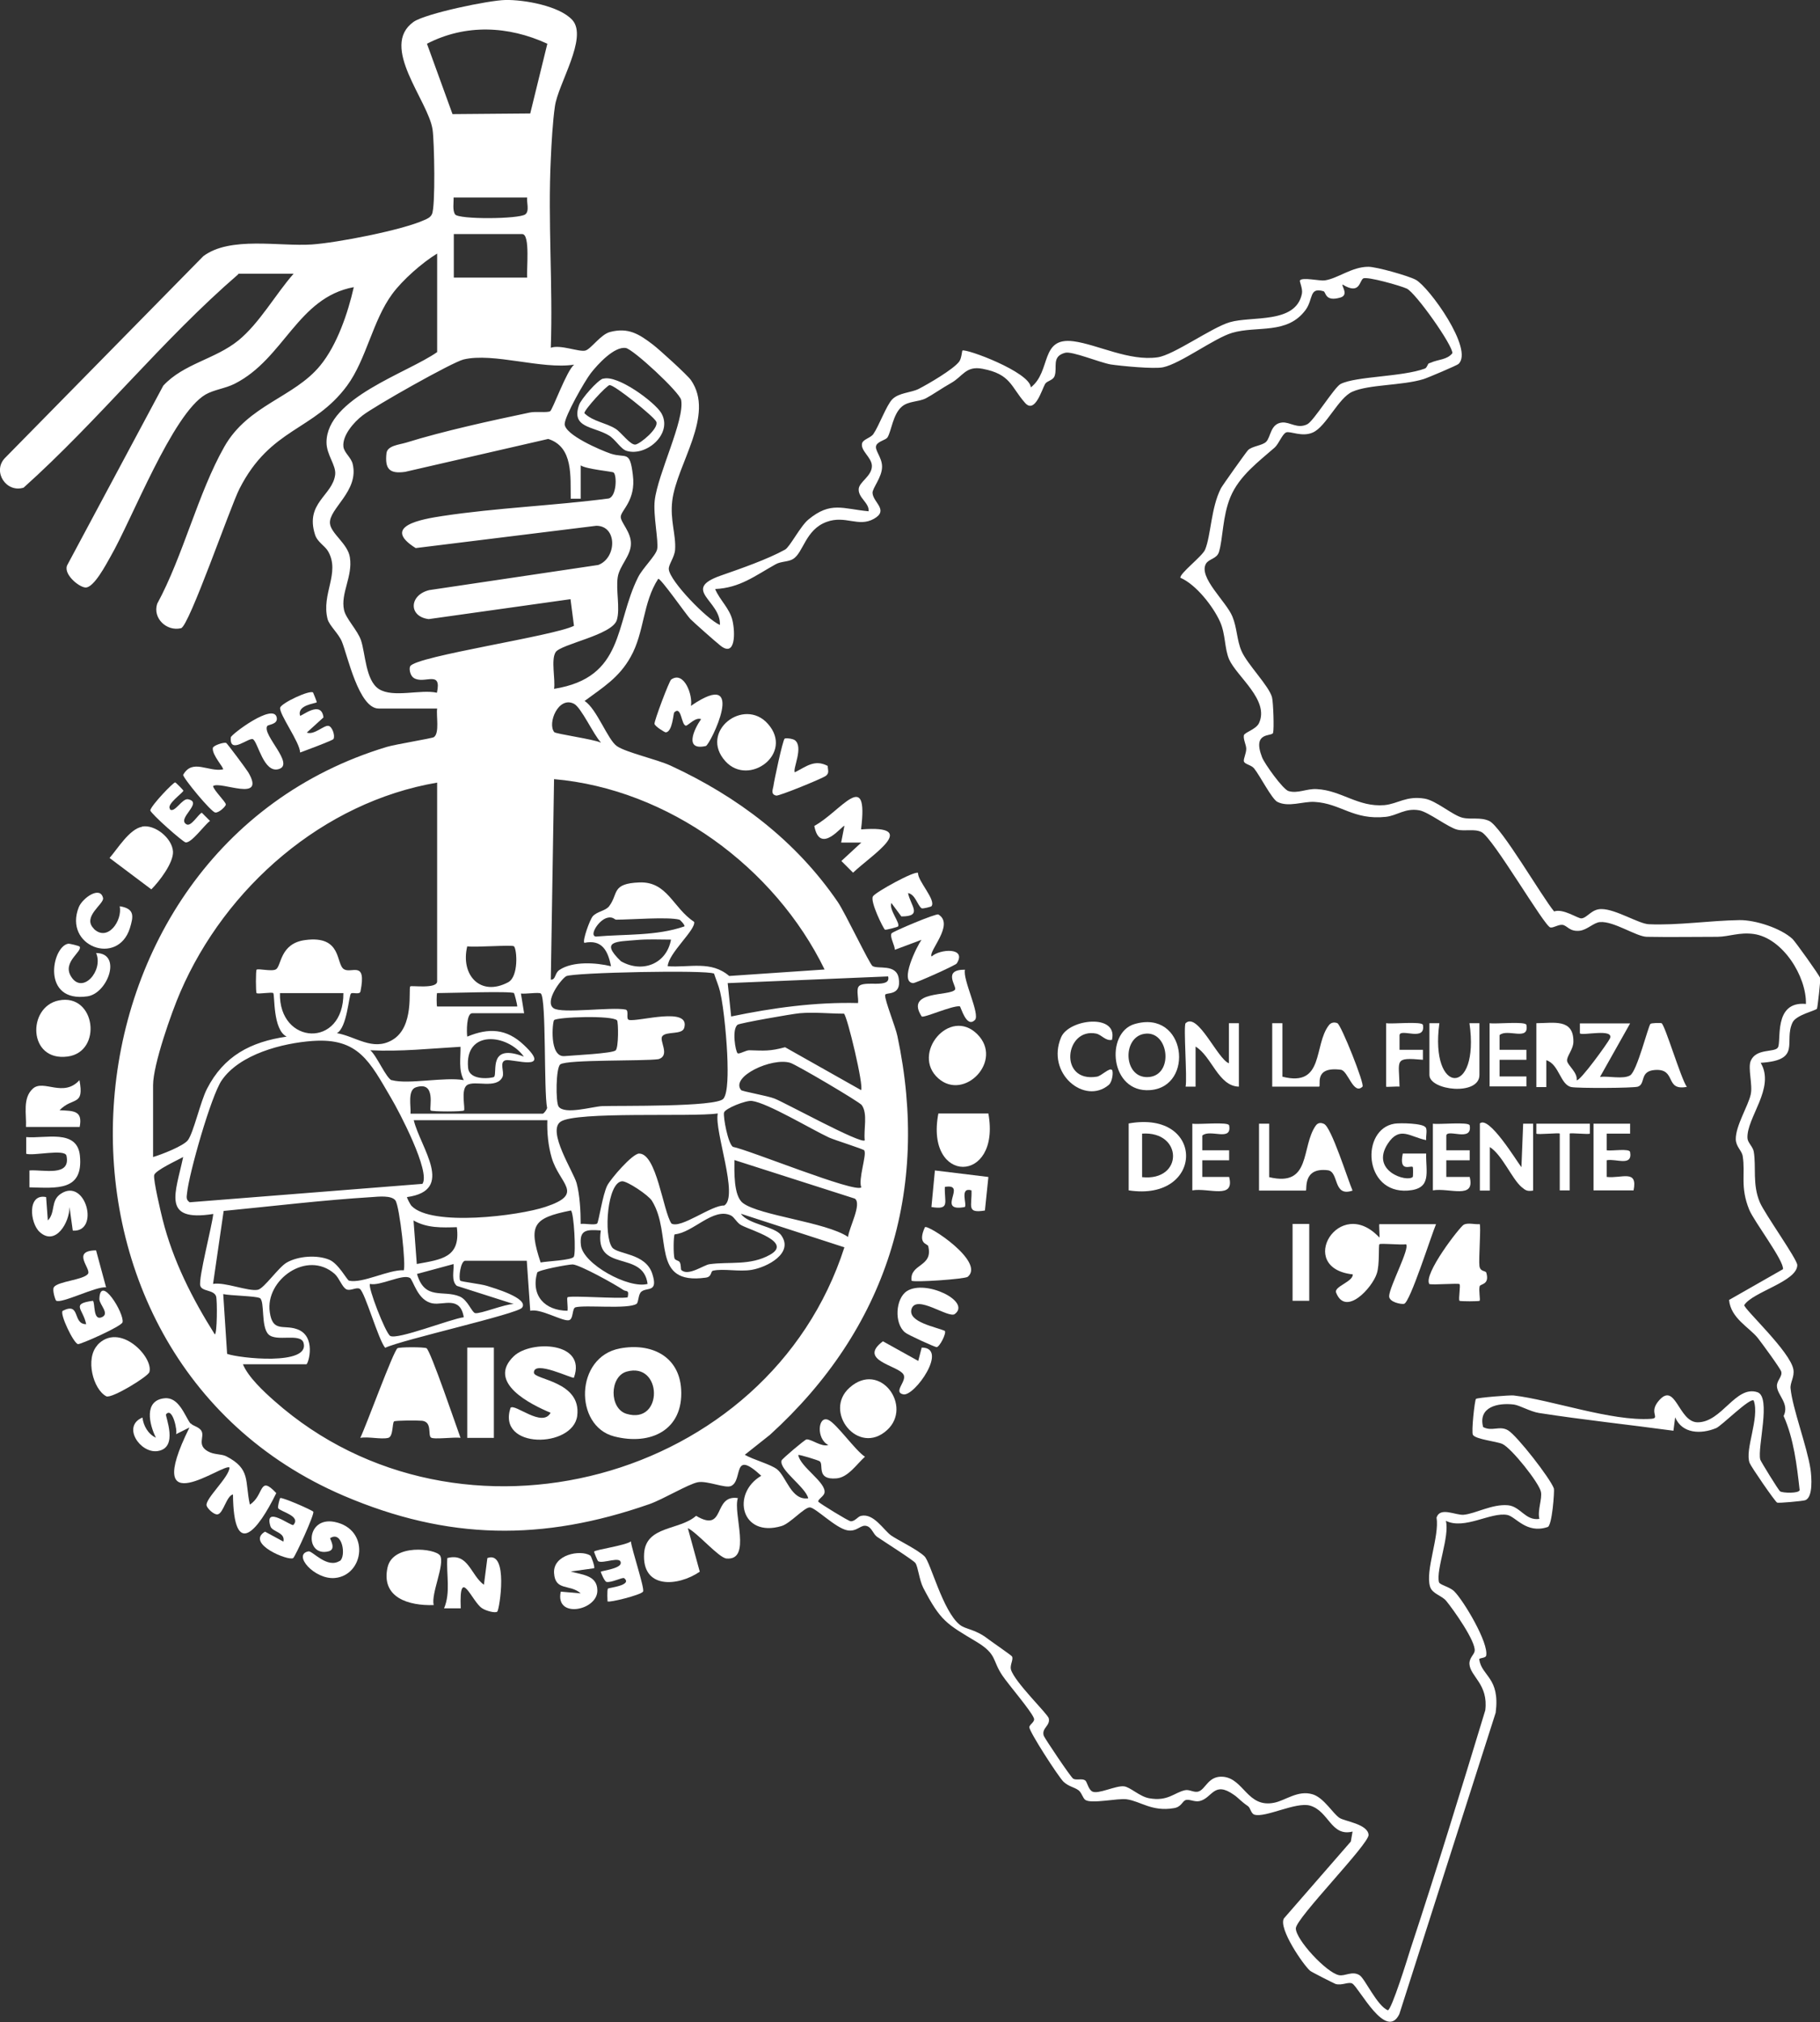 <?xml version="1.0" encoding="UTF-8"?>
<svg id="Layer_2" data-name="Layer 2" xmlns="http://www.w3.org/2000/svg" viewBox="0 0 84.06 93.39">
  <rect x="0" y="0" width="84.06" height="93.39" fill="#333333" stroke="none"/>
  <defs>
    <style>
      .cls-1 {
        fill: #fff;
      }
    </style>
  </defs>
  <g id="Layer_2-2" data-name="Layer 2">
    <g>
      <path class="cls-1" d="M11,12.67c-3.52,3.04-6.44,6.74-9.91,9.85-.8.25-1.44-.73-.88-1.35l9.18-9.34c1.24-.93,3.51-.44,5.01-.54,1.17-.08,4.17-.66,5.2-1.13.14-.06.28-.12.35-.27.17-.34.11-3.36.03-3.9-.19-1.34-2.47-3.84-.88-4.98C19.66.62,22.6.01,23.34,0c.86-.02,2.51.27,3.1.93.72.82-.67,2.95-.81,3.98-.1.67-.16,1.73-.19,2.43-.14,2.89.1,5.83,0,8.72.44-.16,1.29.2,1.59.13.26-.06.71-.75,1.15-.86.84-.22,1.34.1,1.97.58.28.21,1.6,1.41,1.76,1.64,1.13,1.62-.65,3.87-.86,5.57-.11.9.18,1.58.13,2.27-.03.36-.31.68-.29.9.05.55,1.76,2.31,2.36,2.57.06-1.12-1.81-1.63.04-2.28.89-.31,2.16-.75,2.97-1.2.22-.12.71-1.09,1.08-1.39,1.03-.85,1.58-.49,2.78-.38.03-.39-.47-.61-.46-1.01,0-.34.61-.6.61-1.08,0-.4-.55-.71-.45-1.06.06-.18.4-.24.52-.42.26-.38.6-1.32.87-1.6.31-.31.86-.3,1.22-.48.43-.22,1.6-.9,1.87-1.26.11-.14.13-.49.15-.51.15-.11,3.12.99,3.16,1.7.96-.75.41-2.33,1.97-2.13,1.12.15,2.57.93,3.89.74.75-.11,2.5-1.38,3.33-1.62,1.02-.3,3.04.09,3.33-1.31.05-.24-.12-.57-.09-.62.11-.16.91.03,1.14,0,.62-.09,1.25-.63,2.02-.63.38,0,1.86.42,2.19.6.61.33,2.7,3.23,1.97,3.89-.06.06-1.42.64-1.62.7-.99.3-2.52.24-3.28.58-.64.28-1.21,1.61-1.82,1.88-.5.23-1.06-.08-1.24,0s-.33.52-.53.7c-.73.64-1.63,1.3-2.04,2.28-.37.89-.34,1.91-.53,2.54-.1.32-.46.31-.6.54-.36.63.94,1.75,1.22,2.44.22.53.2,1.08.42,1.59.26.61,1.27,1.61,1.41,2.14.06.24.1,1.45.05,1.64s-.98-.08-.51,1.13c.11.29.96,1.48,1.22,1.56.43.13.84-.12,1.31-.09,1.14.06,1.9.84,3.12.74.63-.06,1-.44,1.86-.3.53.09,1.28.76,1.74.88.4.1.82-.04,1.24.15.56.26,2.44,3.51,3,4.18.42-.15,1.09.33,1.26.32.27-.02.47-.44.93-.43.65,0,1.72.68,2.18.7,1.35.06,2.82-.17,4.19-.19.73-.01,1.91.37,2.45.87.12.11,1.26,1.7,1.28,1.81.02.07-.12,1.35-.15,1.41-.05.09-.96.28-1.13.64-.42.89.45,1.74-1.47,1.86.69,1.16-.66,2.53-.61,3.48.01.21.25.39.29.62.12.71-.07,1.51.28,2.34.23.54,1.73,2.63,1.73,2.9,0,.76-2.07,1.24-2.45,1.85,0,.19,2.13,2.15,2.27,2.97.06.35-.16.61-.13.88.09.92.76,2.67.92,3.72.05.35.13,1.32-.25,1.44-.12.04-1.22.14-1.29.11-.1-.05-1.2-1.65-1.27-1.83-.24-.61.47-2.07.19-2.88-.15-.18-1.5,1.18-1.74,1.27-.7.29-1.57.26-1.89-.5l-.08.62c-2.06-.28-4.15-.5-6.21-.82-.42-.07-.88-.35-1.16-.39-.74-.09-1.66.11-1.42,1.04.41.22.76-.08,1.15.15.41.24,1.96,2.23,2.12,2.69.03.09-.08,1.76-.3,1.78-.97.32-1.46-.48-1.85-.56-.76-.15-1.98.7-2.84.27.18.73-.46,2.24-.32,2.83.03.13.48.21.7.42.43.42,1.61,2.39,1.48,2.98-.03.12-.33.09-.32.17.12.79.97.83.76,2.46l-4.45,13.92c-.61,1.25-1.85-1.21-2.17-1.41-.17-.1-.47.1-.77.02-.06-.02-1.13-.56-1.18-.61-.3-.25-1.48-1.96-1.21-2.42l3.09-3.55.08-.46c-1,.25-1.09-.95-1.97-1.2-.65-.18-2.05.57-2.56.42-.17-.05-.18-.32-.31-.4-.32-.22-.44-.38-.63-.51-.94-.67-1,.14-1.59.28-.24.06-.49-.11-.66-.04-.14.05-.19.32-.54.37-1.01.17-1.53-.32-2.17-.41-.4-.06-1.62.22-1.91.03-.12-.08-.17-.34-.32-.45-.21-.15-.44-.16-.69-.39-.23-.22-1.61-2.35-1.58-2.53.03-.14.28-.24.21-.41-.14-.35-1.15-1.52-1.45-1.96-.49-.72-.23-.98-1.21-1.57-1.37-.82-1.65-.95-2.45-2.49-.18-.35-.24-.97-.36-1.14-.09-.13-1.48-1.01-1.77-1.21-.18-.13-.24-.41-.45-.49-.3-.12-.45.27-.92.19-.55-.1-1.48-1.06-1.74-1.06s-.9.74-1.3.86c-1.87.56-2.34-1.5-.94-2.32-1.36-1.26-.83.2-1.39.47-.27.13-1.11-.26-1.55-.17-.46.1-1.6.79-2.23,1.01-4.93,1.72-9.3,1.67-14.12-.39-15.27-6.54-13.72-29.84,2-34.58.4-.12,2.08-.39,2.17-.45.27-.19.1-.99.15-1.32h-2.7c-.92,0-1.44-2.46-1.7-3.09-.15-.37-.58-.74-.66-1.04-.3-1.16.59-2.12.03-3.12-.15-.27-.5-.43-.61-.78-.47-1.47.81-1.8.93-2.77.05-.44-.4-.91-.4-1.49,0-2.05,3.71-3.19,5.11-4.17v-4.55c-.68.41-1.6,1.22-2.07,1.86-.91,1.23-1.2,3.03-2.09,4.24-1.55,2.1-3.53,1.93-4.97,4.76-.42.82-2.33,6.36-2.7,6.44-.66.16-1.32-.46-1.1-1.13,1.2-2.21,1.88-5.1,3.1-7.25,1.1-1.94,3.22-2.27,4.43-3.75.78-.95,1.28-2.43,1.55-3.62-2.6.48-3.22,3.31-5.5,4.46-.43.22-.95.27-1.35.5-1.53.9-3.39,5.76-4.39,7.49-.2.35-.77,1.45-1.16,1.42-.33-.03-1.06-.66-.82-1.06l4.42-8.26c.94-1.02,2.4-1.22,3.47-2.09.98-.8,1.72-2.14,2.55-3.08h-2.55ZM25.28,2.02c-1.8-.83-3.78-.92-5.56,0l1.18,3.25,3.59-.03.79-3.22ZM24.35,9.12h-3.4c.01.23-.06.59.07.78.16.24,2.94.22,3.24,0,.21-.15.05-.58.09-.79ZM24.35,12.82c-.04-.35.15-2.01-.23-2.01h-3.16v2.01h3.4ZM66.08,16.75c.35-.16.76-.13,1-.44.03-.35-1.68-2.77-2.1-2.98-.27-.13-1.85-.58-2.02-.47-.18.12-.15.77-.95.28-.06.06.3.48-.1.6-.72.21-.66-.25-.78-.29-.67-.2-.47.36-.82.85-.85,1.17-2.25.73-3.4,1.07-.82.24-2.38,1.42-3.19,1.59-.42.09-1.95-.06-2.42-.13-.51-.09-1.78-.62-2.1-.54-.65.17-.35.67-.49,1.07-.07.21-.35.22-.44.37-.15.26-.47,1.4-.93.87-.66-.75-.65-1.32-1.96-1.57-.77-.15-.91.35-1.44.65-.41.23-.9.57-1.17.71-.35.18-.81.12-1.12.39-.41.35-.48,1.13-.66,1.42-.08.12-.41.17-.51.35-.12.22.26.55.26,1,0,.5-.46,1-.44,1.22.03.44.77.79.06,1.19-.72.4-1.31-.18-2.18.14-.99.36-1.07,1.43-1.56,1.72-.22.13-.56.1-.8.24-.95.53-1.65,1.09-2.79,1.14.21.51.67.89.8,1.45.13.55.15,1.73-.56,1.16-.24-.19-1.21-1.05-1.39-1.23-.19-.2-1.38-1.91-1.48-1.85-.72,1.11-.63,2.46-1.27,3.6-.54.97-1.28,1.41-2.13,2.04.56.35,1.08,1.82,1.5,2.09.43.29,1.82.6,2.46.89,3.1,1.43,5.8,3.47,7.74,6.31.35.52,1.46,2.86,1.6,2.95.25.16,1.1-.12,1.21.57.14.85-.62.62-.63.77-.01.27.48,1.46.57,1.9,1.52,7.16-.52,13.53-5.89,18.41l-1.16.92c.37.22,1.2.44,1.49.67.43.34.65,1.45,1.44,1.34-.12-.52-1.36-1.32-1.23-1.75.02-.07,1.07-.96,1.15-.97.23-.02.68.36,1.01.26-.57-.28-.49-1.38,0-1.16.38.17,1.24,1.41,1.69,1.7-.38.34-.78.96-1.32,1-.95.08-.57-.64-.77-.79-.07-.05-.95-.32-.99-.29.09.56,1.31,1.27,1.21,1.75-.03.16-.34.32-.28.41.05.07,1.38.89,1.49.9.2.01.33-.22.48-.25.58-.13,1.03.64,1.38.9.33.23,1.22.65,1.55.97.28.27.84,2.53,1.63,3.16.29.23.69.18,1.31.66.17.13,1.06.74,1.1.8.08.14-.1.39-.05.6.17.59,1.69,2.04,1.75,2.26.08.35-.35.45-.23.81.04.11,1.25,1.92,1.36,1.98.15.08.4-.02.54.07.11.06.14.41.34.52.27.14,1.08-.28,1.46-.24.29.03.72.47,1.16.55.87.16,1.16-.26,1.66-.37.22-.05.43.14.65.05.32-.13.44-.73,1.12-.67.95.09,1.11,1.44,2.34,1.2.53-.1,1.1-.6,1.79-.39.52.16.94.9,1.24,1.09.25.16,1.3.28,1.34.78.03.42-3.36,3.85-3.36,4.32,0,.52,1.41,2.04,1.99,2.16.28.06.61-.21.95,0,.25.15.81,1.42,1.31,1.62.17,0,.93-2.45,1.04-2.81,1.21-3.66,2.34-7.36,3.46-11.04.15-1.2-.69-1.56-.73-2.13-.02-.29.22-.44.24-.61.06-.44-.98-1.91-1.32-2.32-.2-.24-.64-.32-.74-.65-.23-.74.44-2.33.3-3.19.16-.51.88-.1,1.25-.13.55-.05,1.31-.5,2.04-.44.59.05.81.73,1.46.63-.1-.38.14-.94.07-1.25-.08-.41-1.36-2.02-1.78-2.21-.26-.12-1.23-.21-1.36-.42-.08-.12.08-1.6.14-1.66.06-.06,1.58-.18,1.74-.16,1.77.21,4.52,1.2,6.34,1.08.45-.03-.08-.25.31-.77.83-1.07.94.93,1.85.93,1.12,0,1.75-1.72,2.76-1.39.65.22-.01,2.55.13,3.11.02.08.85,1.43.92,1.47.13.08.87.1.9-.06-.13-1.15-.27-2.37-.74-3.42.28-.58-.29-.95-.31-1.38-.01-.26.26-.44.2-.67-.04-.15-.9-1.32-1.08-1.55-.4-.5-1.25-.91-1.33-1.76l2.49-1.42c.06-.38-1.34-2.21-1.56-2.75-.43-1.06-.17-1.67-.3-2.47-.04-.26-.31-.43-.32-.78-.01-.62.57-1.53.69-2.07.1-.44-.14-1.21,0-1.55.25-.59,1.09-.38,1.25-.61.19-.26-.24-2.16,1.3-2.02.03-1.27-1.07-3.04-2.41-3.23-.67-.09-1.12.12-1.67.13-1.07,0-2.2.02-3.27,0-.49-.01-1.52-.73-2.16-.68-.29.02-.59.36-.94.4-.46.05-.57-.23-.78-.27-.2-.03-.41.14-.57.12-.27-.03-2.66-4.16-3.19-4.41-.33-.16-.76-.02-1.12-.11-.41-.1-1.32-.81-1.74-.89-.66-.12-1.02.24-1.55.3-1.52.16-2.07-.62-3.3-.69-.53-.03-1.19.26-1.71,0-.26-.13-.81-1.22-1.08-1.55-.13-.16-.45-.19-.47-.33-.02-.12.11-.36.11-.57,0-.19-.14-.42-.11-.62.02-.14.56-.27.7-.57.49-1.06-1.02-2.14-1.38-2.94-.22-.51-.16-1.16-.42-1.74-.32-.71-1.11-1.72-1.83-2.03-.05-.19,1.02-1,1.14-1.3.27-.65.27-1.93.73-2.83.06-.12,1.17-1.68,1.25-1.76.18-.19.66-.21.84-.39.22-.22.19-.84.74-.89.37-.03.7.31,1.16.08.29-.14,1.25-1.71,1.54-1.86.72-.36,2.82-.32,3.89-.71.1-.04.13-.21.18-.24ZM25.59,31.81c3.27-.52,2.8-3,3.88-5.15.2-.41.81-.99.88-1.29.08-.36-.19-1.58-.11-2.26.14-1.23,1.39-3.71,1.22-4.64-.07-.36-2.23-2.36-2.56-2.4-.53-.08-1.29.75-1.61,1.16-.28.36-1.2,1.97-1.21,2.35,0,.5,1.66,1.21,2.13,1.37.71.23.88-.19,1.02.99.15,1.18-.56,1.63-.56,1.93,0,.26.48.7.47,1.24,0,.56-.53,1.01-.61,1.55-.09.6.12,1.44-.04,1.97-.21.7-2.59,1.11-2.83,1.49-.22.36,0,1.25-.07,1.7ZM26.51,16.84c-1.49.23-3.72-.57-5.1-.24-.53.13-4.14,2.17-4.67,2.59-.39.3-.93.91-.88,1.43.03.29.36.5.43.81.3,1.25-1.11,2.06-1.05,2.74.04.47.83.94.92,1.57.14.88-.44,1.66-.27,2.43.08.39.62.93.78,1.39.21.61.21,1.86.83,2.26.66.42,1.93,0,2.68.17.24-1.09-.6-.36-1.08-.69-.16-.11-.22-.43-.15-.54.32-.47,6.6-1.38,7.56-1.86l-.16-1.23-6.55.92c-.95-.12-.9-1.12.03-1.34l7.8-1.16c.86-.32.89-1.81-.09-1.81l-8.34,1.03c-1.63-1.02.32-1.34,1.23-1.48,2.5-.38,5.16-.48,7.68-.81.37-.09.39-1.07.23-1.2-.06-.05-1.26-.15-1.52-.33v1.54s-.46,0-.46,0c-.02-1.02.13-2.39-1.04-2.76l-6.61,1.52c-.72.1-.94-.13-.86-.86.04-.35.57-.39.91-.49,1.7-.53,3.94-1.02,5.71-1.39.28-.06.8.02.94-.06.11-.06.77-1.89,1.1-2.14ZM27.75,34.28c-.33-.34-.91-1.62-1.24-1.78-.72-.37-1.24.91-.91,1.31.07.08,1.83.33,2.14.48ZM38.09,44.78c-2.3-4.73-7.22-8.34-12.5-8.8l-.15,9.26c.24.01.17-.3.4-.45.61-.41,1.69-.34,2.38-.17-.14-.72-.42-1.25-1.23-1.08-.1-.09.25-1.07.39-1.23.21-.23.59-.24.76-.47.43-.57.09-1.04,1.39-1.09s1.55,1.18,2.53,1.82c.09.36-1.19,1.45-1.22,2.05,1.03.07,2-.27,2.84.45l4.41-.3ZM20.19,36.14c-5.27.9-9.77,4.83-11.86,9.67-.41.94-1.26,3.36-1.26,4.3v3.32c.38-.11,1.41-.51,1.61-.78.26-.35.58-1.79.88-2.37.78-1.52,2.02-2.17,3.68-2.41-.65-.32-.54-1.93-.62-2.01-.06-.06-.72.06-.77,0-.04-.04-.04-1.04,0-1.08.07-.07.71.1.9-.02.25-.16.18-1.2,1.35-1.35,1.72-.23,1.4,1.12,1.79,1.35.35.21,1.05-.43.76,1.02-.03.17-.36.03-.44.1-.1.09-.18,1.58-.65,1.83.87.15,1.65.84,2.55.32,1.05-.6.74-2.38.84-2.48.05-.05,1.24.13,1.24-.23v-9.19ZM31.38,42.47c-.53-.14-2.24,0-2.93,0-.05,0-.15-.15-.39-.09-.41.09-.86.83-.54.87,1.36-.12,2.79-.02,4.09-.47.04-.05-.18-.29-.23-.31ZM30.99,43.39c-.53,0-1.07-.03-1.6.02-.91.08-1.7.03-.71.98.98.56,2.1.13,2.31-.99ZM23.74,43.7c-.07-.08-1.83.06-2.16,0-.32,1.33.61,2.34,1.89,1.66.49-.26.41-1.51.27-1.66ZM32.97,44.96c-.29-.18-6.52-.05-6.82.12-.25.15-1.02,1.18-.58,1.48.38.26,2.66-.07,3.32.06.19.04-.01.45.17.48.44.09,2.84-.64,2.54.37-.1.33-.82.14-1.01.38-.16.21.38.88-.17,1.06-.67.1-4.21.01-4.54.24-.21.15-.22,1.75-.08,1.95.28.39,1.56,0,2.01-.02.81-.03,5.26.05,5.6-.34.23-.27.2-1.35.19-1.74-.02-.81-.16-2.44-.34-3.2-.07-.3-.2-.58-.29-.87ZM41.02,45.09l-7.41.31.16,1.54c1.92-.4,3.89-.67,5.86-.62.03-.21-.08-.59.02-.75.21-.34,1.52.12,1.37-.48ZM15.86,45.86h-2.93c-.06,2.4,2.95,2.57,2.93,0ZM23.74,45.86c-.15-.1-3.04,0-3.55,0-.03,0-.03.62,0,.62h3.7c0-.11-.13-.6-.15-.62ZM24.2,46.79h-2.39c-.27,0-.26.86-.23,1.08.99-.41,1.81-.38,2.62.39,1.34,1.26-.52.63-.84.7s-.05.54-.15.77c-.27.58-1.29.14-1.64.38-.3.21-.07,1.09-.14,1.17-.05.06-1.49.06-1.54,0-.08-.09.28-1.38-.68-1.07-.4.13-.22.9-.25,1.22h6.1c.06,0,.18-.17.21-.26-.16-.75-.03-5.04-.29-5.29-.08-.07-.72.03-.92,0l.15.93ZM38.99,46.81c-.68,0-1.38-.08-2.06-.02-.34.03-2.74.45-2.86.53-.28.2-.1,1.25,0,1.32.08.05.39-.15.55-.14.68.02.94.05,1.64-.14l3.51,1.98c.14-.16-.64-3.43-.79-3.53ZM28.5,47.12c-.21-.24-2.76-.16-2.91-.01-.07.07-.24,1.73.49,1.66.45-.04,2.16-.12,2.35-.26.15-.11.13-1.33.07-1.39ZM14.44,48.07c-1.4.1-3.37.61-4.2,1.82-.49.71-1.51,4.3-1.6,5.2-.02.18-.06.31.12.43l10.75-.85c.39-.55-1.08-3.35-1.45-3.97-.98-1.67-1.5-2.78-3.61-2.63ZM24.2,48.8c-.76-1.07-2.75-1.26-2.58.51.06.64,1.15.47,1.2.42.17-.19-.3-1.59,1.39-.93ZM18.1,49.88c.75.21,2.45-.16,3.32,0-.25-.48-.14-1.02-.15-1.54-1.39.08-2.77.23-4.17.16.3.24.74,1.31,1,1.39ZM39.94,52.66c-.06-.49.15-1.23-.14-1.63-.11-.15-3.01-1.86-3.3-1.95-.85-.26-2.78.64-2.27,1.26.05.06,1.21.26,1.54.39.49.19,4,2.12,4.17,1.93ZM39.93,53.13c-.05-.07-1.35-.47-1.64-.6-.82-.38-2.84-1.6-3.56-1.69-.27-.04-1.25.35-1.29.54-.04.22.18,1.42.41,1.58.77.15,5.66,2.15,5.93,1.87-.15-.36.26-1.52.14-1.69ZM33.15,51.42c-1.19.17-6.56-.11-7.26.38-.63.44.59,2.3.74,2.83.15.55.19,1.31.19,1.89.19-.03.65.07.76-.02.07-.06.25-1.33.47-1.76.17-.32,1.16-1.47,1.47-1.47.81,0,1.1,2.64,1.49,3.23.43.26,1.86-.86,2.44-.83.68-.42-.46-3.43-.3-4.24ZM25.28,51.73h-6.17c.31,1.28,1.93,3.24-.31,3.55-.02.02.15.35.21.41.93.96,4.94.46,6.19.04,1.83-.61.64-1.04.28-2.27-.16-.55-.22-1.16-.2-1.73ZM9.85,56.06c-2.41.38-1.74-.96-1.39-2.63-.25.14-1.3.62-1.34.84-.04.24.3,1.68.39,2.04.48,1.91,1.37,3.66,2.41,5.31.11,0,.12-1.57.06-1.76-.11-.31-.66-.21-.73-.49-.09-.34.54-2.74.6-3.31ZM39.17,57.13c.02-.39.66-1.55.31-1.78l-5.56-1.78c0,.51-.05,1.66.4,1.99.78.58,3.82.87,4.85,1.56ZM24.35,58.22h-2.86c-.22,0-.32.82-.23.92.04.05.95.15,1.23.24s1.96.57,1.62,1.01c-.22.29-5.55,1.48-6.32,1.85-.32-.38-.93-2.56-1.17-2.72-.15-.1-.43.11-.62.02-.2-.1-.33-.52-.54-.71-1.28-1.13-3.22.28-3,1.76.13.94.63.58,1.23.78.95.3.55,1.63.46,1.63h-2.93c.24.59.97,1.27,1.46,1.7,8.52,7.54,22.83,3.74,26.32-7.1l-4.78-1.55c.33.49,1.56.58,1.86.99.6.83-.65,1.48-1.36,1.6-.58.1-1.31-.07-1.79.04-.12.03-.04.28-.33.32-2.59.36-1.52-1.99-2.49-3.55-.16-.26-1.15-.92-1.38-.9-.68.05-.86,2.49-.46,3.05.25.34,1.55.25,1.86,1.23.28.88-.25.6-.51.82-.15.13-.12.49-.22.56-.39.26-2.37.04-2.82.16-.17.05-.08.57-.32.6-.31.04-1.31-.56-1.77-.44l-.16-2.31ZM18.64,58.67c.13-.13-.18-2.98-.38-3.24-.19-.24-.79-.17-1.08-.15-2.28.14-4.58.42-6.85.64l-.49,3.37c.54-.1,1.63.36,2.07.27.29-.06.96-1.05,1.34-1.26.53-.3,1.39-.36,1.95-.13.43.17.83.95.92.97.62.14,1.82-.51,2.51-.48ZM26.36,55.9c-1.75.35-1.96.68-1.39,2.4.29-.06,1.42-.1,1.53-.26s.01-2.03-.13-2.14ZM31.47,58.65c.32.3,1.04-.24,1.3-.27.92-.13,1.88.08,2.8-.44,1.04-.59-.86-1.11-1.33-1.36-.2-.1-.32-.37-.48-.45-.82-.39-1.75.8-2.6.87-.06.1-.06.93-.01,1.1.02.1.2.11.24.18.08.13.04.34.08.37ZM21.11,56.67c-.7.02-1.38.05-2.01-.31l.15,2.01c1.14-.21,2.03-.29,1.85-1.7ZM27.75,56.82c-.64-.04-1-.05-.92.68.09.87,2.21,2.03,3.08,1.79-.21-1.6-2.47-.47-2.16-2.47ZM20.96,58.37l-1.7.46c.36,1.24,1.21.72,1.97,1.04.38.16.56.74.72.77.25.04,1.39-.43,1.78-.42l-2.63-.84c-.27-.23-.13-.7-.15-1.01ZM26.21,59.91c.09-.1,2.39.08,2.78,0,.08-.37-.06-.25-.2-.34-.36-.25-2-1.16-2.34-1.18-.21,0-1.61.26-1.64.38-.3,1.07.36,1.75,1.4,1.76.03-.15-.04-.57,0-.62ZM18.92,59.01c-.32-.19-1.38.39-1.83.28-.12.12.71,2.26.93,2.4.32.2,2.81-.79,3.4-.86-.16-1-.94-.55-1.43-.64-.72-.12-.89-1.08-1.07-1.19ZM11.98,59.94c-.15-.09-1.37-.11-1.67-.18l.18,2.76c.54.2,3.84.56,3.53-.51-.14-.47-1.26-.03-1.62-.39s-.16-1.53-.4-1.68Z"/>
      <path class="cls-1" d="M8.81,65.73c.09.12.4.16.5.36.14.27-.22.64.29.93.3.17.6.11.85.23,1.14.59.85,1.13,1.09,2.23.67-.42.41-1.4,1.22-.53-.86,1.76-1.97,3.09-2,.06-.3.07-.44.86-.7.92-.17.04-.49-.27-.52-.41-.06-.32,1.05-1.31,1.06-1.75-.25-.24-4.11,2.72-1.85-1.85l-.62.31c.08-.13-.16-1.28-.46-.92-.06.07.61,1.56-.4,1.7-.8.11-1.65-1.15-.69-1.55.04.37.26.77.62.93-.3-.6-.58-1.73.41-1.82.65-.06.92.8,1.18,1.16Z"/>
      <path class="cls-1" d="M2.71,46.2c1.71-.35,2.04,2.38.41,2.59-1.83.24-1.87-2.29-.41-2.59Z"/>
      <path class="cls-1" d="M4.49,62.12c1.02-1.11,2.61.55,2.41,1.24-.06.21-1.75,1.24-1.99,1.12-.61-.32-.98-1.74-.41-2.36Z"/>
      <path class="cls-1" d="M34.08,69.18c-.24.71.66,2.9-.53,2.79-.36-.04-1.34-1.19-1.78-1.4l.55,2.01c-1.03.7-2.68.8-2.57-.85.09-1.28,1.63-1.05,2.4-1.73,1.39.82.75-.99,1.93-.82Z"/>
      <path class="cls-1" d="M6.56,38.17c.59-.11,1.39.53,1.43,1.15.03.52-.63,1.38-1,1.75l-1.93-1.45c.37-.42.92-1.34,1.5-1.44Z"/>
      <path class="cls-1" d="M20.32,71.82c.25.4-.42,1.76-.29,2.3-1.15.04-2.44-.34-2.13-1.74.25-1.11,2.21-.87,2.42-.55Z"/>
      <path class="cls-1" d="M10.44,34.3c.07.05.94,1.22,1.03,1.37.83,1.42-1.29.38-1.63.63.04.21.59.73.59.85,0,.09-.33.4-.49.37-.2-.03-1.5-1.61-1.48-1.74.43-.76,1.16-.12,1.84-.25.07-.05-.52-.67-.47-.99.02-.12.53-.28.61-.23Z"/>
      <path class="cls-1" d="M22.35,73.19l.16-1.24c.99-.37.56,2.37.46,2.47-.09.09-.54-.04-.7-.15-.47-.29-1.07-2.03-.99,0h-.77c.31-.73.1-1.55.15-2.32.98-.26,1.07.79,1.7,1.24Z"/>
      <path class="cls-1" d="M1.2,52.04c.03-.57-.17-1.33.32-1.77s1.41.43,2.15-.39c.23,1.23-.3.75-.92,1.39.65.03,1.08.01.93.77H1.2Z"/>
      <path class="cls-1" d="M15.69,72.09c.31-.2.13-1.43-.44-1.06-.03.02.31.52-.08.61-1.09.27-1.06-1.62.28-1.36,1.65.33,1.38,2.46.02,2.59-.94.09-1.98-1.09-1.22-1.23.18-.03.86.81,1.44.44Z"/>
      <path class="cls-1" d="M1.36,54.82v-.77c.64-.05,1.92.31,1.71-.68-.07-.33-1.53.02-1.86-.09v-.77c.87.08,2.35-.39,2.48.85.17,1.66-1.07,1.5-2.33,1.47Z"/>
      <path class="cls-1" d="M3.36,56.82l-.15-1.08c0,.72-.65,1.82-1.38,1.15-.45-.41-.58-1.79.3-1.61l.08,1.08c.37-.38.11-.92.61-1.24,1.14-.74,1.8,1.78.55,1.71Z"/>
      <path class="cls-1" d="M14.47,69.81c.07.1-.83,2.07-.93,2.14-.21.15-2.21-.67-1.3-1.22l.85.46c.1-.44-.52-.44-.6-.71-.31-1,.98.03,1.06-.06.37-.41-.59-.61-.7-.77-.04-.06.07-.45.09-.47.07-.06,1.49.56,1.53.63Z"/>
      <path class="cls-1" d="M2.9,60.53c.84-.42.43.62,1.08.62-.14-.71-.73-.94.31-1.08.11.08,0,.9.38.77.44-.15-.08-.59-.08-.85.03-1.18,1.16.66,1.07,1.07-.04.19-1.94,1.03-2.06,1.01-.21-.05-.84-1.38-.71-1.53Z"/>
      <path class="cls-1" d="M14.46,31.98s.18.43.17.45c-.05.06-.92.12-.77.62.05.05.98-.75,1.08.08l-.77.7c.34.13.79-.35,1-.31.18.03.32.47.23.61-.05.07-1.32.54-1.54.62,0-.46-.98-1.78-.92-2.07.05-.21,1.36-.83,1.52-.7Z"/>
      <path class="cls-1" d="M27.26,71.83c.05.03.23.54.18.59l-1.08.15c.54.16,1.22.17,1.23.87.02.94-1.97,1.33-1.69.06l.92.08c-.49-.44-1.18-.09-1.23-.94s1.21-1.09,1.67-.81Z"/>
      <path class="cls-1" d="M28.06,73.96s-.03-.54.02-.6c.03-.04,1.15-.15.75-.48-.07-.06-.59.22-.82.17-.09-.02-.27-.45-.26-.47.03-.04.9-.14.92-.39.03-.37-.84.05-1.05-.1-.02-.01-.19-.42-.18-.44.07-.09,1.45-.28,1.7-.47.03.36.65,2.19.56,2.32-.11.16-1.58.52-1.63.45Z"/>
      <path class="cls-1" d="M4.33,42.89c.64.62,1.33-.37,1.2-1.04.71.11.63.48.47,1.01-.56,1.78-3.08.83-2.36-.97.17-.42.99-1,1.12-.42.06.27-.99.87-.42,1.42Z"/>
      <path class="cls-1" d="M3.67,43.7c.18.23-.81.71-.39,1.39.52.86,1.51-.26,1.16-1.08,1.21.01.54,1.86-.4,2-2.15.31-1.65-2.3-.89-2.43.07-.01.5.1.52.13Z"/>
      <path class="cls-1" d="M7.84,37.37c.22.21.57-.52.85-.46.72.15-.56.9-.07,1.16.21.11.53-.46.7-.54l.38.38c-.24.16-.86,1.04-1.13.99-.14-.03-1.6-1.32-1.63-1.48.06-.25,1.06-1.29,1.15-1.29.03,0,.38.36.38.38,0,.09-.82.65-.61.85Z"/>
      <path class="cls-1" d="M12.34,33.53c-.24.41,1.31,1.78.52,1.99-.68.18-.94-1.22-1.17-1.38-.18-.12-1.1.74-1.03-.09.01-.13,1.97-1.61,2.12-.92.07.33-.39.32-.44.4Z"/>
      <path class="cls-1" d="M4.44,57.75l.46,1.7c-.43-.07-2.09.78-2.31.61-.03-.02-.19-.49-.1-.62.18-.27,1.35-.33,1.57-.61.18-.23-.8-1.07.37-1.09Z"/>
      <path class="cls-1" d="M70.96,47.25c.79,0,1.72-.23,1.71.85,0,.37-.33.69-.29.9s.49.53.44.88c.13.1,1.47-1.76,1.54-1.93.19-.47-1.27-.11-1.39-.23v-.46h2.32l-1.39,2.47c.39-.05,1.07.12,1.39-.07s.84-2.29.94-2.38c.05-.04.44-.05.51-.03.15.05.91,2.6,1.17,2.94-1.04.2-.46-.85-1.47-.78-.73.05-.42.64-.79.77-.2.07-2.77.08-3.07.02-.52-.1-.56-1.05-1.16-1.24v1.24s-.46,0-.46,0v-2.93Z"/>
      <path class="cls-1" d="M66.33,56.52c-.22.51-1.2,3.62-1.48,3.69-.14.03-.7-.08-.69-.36.02-.45.97-2.21.78-2.39-.23.04-1.18-.06-1.23,0-.05.05.02.93-.12,1.35-.21.66-1.44,2.01-1.88.88-.11-.28.79-.5.77-.84-2.66-.29-.63-3.71,1.23-1.7.02-.1-.03-.62,0-.62h2.62Z"/>
      <path class="cls-1" d="M58.62,51.89v2.47c1.96.47,1.46-1.4,2.15-2.38.11-.15.25-.14.38-.08.34.14,1.1,2.57,1.32,3.08-.92.32-.61-.88-1.15-.94-1.19-.14-.93.94-1.01.94h-2.16v-3.09h.46Z"/>
      <path class="cls-1" d="M68.34,56.52c.07.07-.05,1.62-.01,1.94.04.29.29.2.32.32.16.56-.28.5-.31.62-.05.19.04.62,0,.67-.03.03-.9.03-.93,0-.06-.06.06-.72,0-.77s-1.15.04-1.39,0c-.31-.44,1.41-2.65,1.58-2.74.19-.11.51-.01.74-.03Z"/>
      <path class="cls-1" d="M59.23,47.25v2.47c1.95.5,1.43-1.46,2.15-2.38.11-.14.27-.14.39-.09.17.07,1.27,2.82,1.16,2.93-.42.41-.67-.74-1-.78-1.31-.17-.88.78-1.01.78h-2.16v-2.93h.46Z"/>
      <path class="cls-1" d="M45.14,47.76c1.22,1.22-.6,3.1-1.8,2.04-1.28-1.13.52-3.32,1.8-2.04Z"/>
      <path class="cls-1" d="M40.97,66.04c-1.33,1.22-2.97-.86-1.73-1.96,1.41-1.26,2.93.87,1.73,1.96Z"/>
      <path class="cls-1" d="M33.51,35.16c-1.25-1.37.85-2.99,1.96-1.73,1.21,1.37-.88,2.91-1.96,1.73Z"/>
      <path class="cls-1" d="M45.65,51.42c.59,3.28-2.94,3.29-2.31,0h2.31Z"/>
      <path class="cls-1" d="M39.79,38.3c2.73-.21.49,1.16-.39,2l-.54-.54.92-.85h-.93s.15-.77.15-.77c-.06-.08-1.13,1.39-1.39,0,1.22-.66,2.52-2.73,2.16.15Z"/>
      <path class="cls-1" d="M31.92,32.59c2.67-1.83.87,1.82.68,1.86-1.01.23-.55-.77-.22-1.24-.26-.11-.61.31-.7.3-.22-.02-.2-.95-.54-.61-.04.04-.08.9-.39.92-.05,0-.49-.27-.52-.39-.03-.11.68-1.99.77-2.05.6-.42,1.01.74.91,1.22Z"/>
      <path class="cls-1" d="M52.13,54.97v-3.09c3.56-.64,3.51,3.63,0,3.09ZM52.75,54.36c1.92.2,1.89-2.14,0-2.01v2.01Z"/>
      <path class="cls-1" d="M43.03,44.17c.37-.35,1.64-.44,1.16.32-.06.09-1.91.92-2.02.91-.65-.06.19-1.72.39-2l-1.23.46c0-.2-.25-.61-.15-.76.07-.09,2.06-.93,2.16-.87.77.46-.49,1.72-.31,1.94Z"/>
      <path class="cls-1" d="M52.4,47.29c2.39-.7,2.79,2.9.72,3.05-1.86.14-2.08-2.65-.72-3.05ZM52.86,47.74c-1.07.16-.97,2.16.26,1.99,1.1-.16.85-2.16-.26-1.99Z"/>
      <path class="cls-1" d="M65.85,52.06c.08.14,0,.41.02.59-.75-.15-1.22-.67-1.77.16-.83,1.27.89,1.8,1.15,1.54.02-.02.02-.45,0-.46-.09-.09-.65.28-.46-.62h1.08c-.02.87.28,1.63-.85,1.71-2.05.14-2.18-2.84-.61-3.09.27-.04,1.32-.02,1.43.17Z"/>
      <path class="cls-1" d="M68.34,51.89c.41-.43,1.72,1.75,1.93,2.01l.08-2.01h.46v3.09c-.27.04-.34,0-.53-.16-.45-.38-.89-1.48-1.47-1.85v2.01s-.46,0-.46,0v-3.09Z"/>
      <path class="cls-1" d="M54.76,47.25c.56-.53,1.48,1.67,2,1.85v-1.85s.46,0,.46,0v2.93c-.95-.02-1.25-1.4-2-1.85v1.85s-.46,0-.46,0c.08-.4-.11-2.83,0-2.93Z"/>
      <path class="cls-1" d="M44.7,58.96c-.13.11-2.51.27-2.6.18-.09-.8,1.02-.62.77-1.6-.03-.11-.51-.09-.15-.87.15-.13,2.79,1.6,1.98,2.29Z"/>
      <path class="cls-1" d="M44.1,60.68c-.29.22-1.78-.93-2-.23-.18.61,1.15.83,1.54,1.01.08.11-.24.74-.38.75-.08,0-1.34-.57-1.46-.68-.51-.42-.44-1.57.09-1.91.86-.55,2.98.48,2.21,1.06Z"/>
      <path class="cls-1" d="M73.59,51.89h1.7s0,.46,0,.46h-1.08s0,.77,0,.77c.22.04,1.05-.1,1.08.08.12.69-.66.29-1.08.38v.77c.69.08,1.44-.37,1.24.62h-1.85s0-3.09,0-3.09Z"/>
      <path class="cls-1" d="M42.4,40.31c-.02.37.85,1.26.62,1.54-.01.02-.41.13-.46.09-.2-.16-.28-.63-.62-.7.11.58.7,1.08-.31,1.08l-.46-.62c-.13.29.42.93.31,1.08-.02.03-.58.18-.61.15-.07-.05-.7-1.31-.55-1.54.13-.2,1.93-1.19,2.08-1.08Z"/>
      <path class="cls-1" d="M66.18,51.89c.27.05,1.67-.1,1.7.08.14.79-1.04.14-1.08.47v.68s1.08,0,1.08,0v.46h-1.08s0,.77,0,.77h1.08c.27,1.06-.94.49-1.7.62v-3.09Z"/>
      <path class="cls-1" d="M51.36,48.02c-.3.06-.47-.23-.73-.29-1.45-.29-1.75,2.28.03,1.99.21-.03.59-.44.7-.31.07.08.02.55-.15.69-1.11.94-2.91-.53-2.2-2.2.36-.85,2.63-1.11,2.35.11Z"/>
      <path class="cls-1" d="M45.65,54.36l-.16,1.54c-.87.14-.59-.2-.62-.93-.57-.17-.19.66-.31.77-1.37.25.16-1.11-.92-.93-.03.72.26,1.07-.62.93l.16-1.69,2.46.3Z"/>
      <path class="cls-1" d="M66.02,47.25h.46c-.46,3.35,1.88,3.41,1.39,0h.46v2.39c0,.98-2.31.72-2.31,0v-2.39Z"/>
      <path class="cls-1" d="M55.07,51.89c.27.05,1.67-.1,1.7.08.14.77-.88.15-1.24.47v.68s1.24,0,1.24,0v.46h-1.24s0,.77,0,.77h1.24c.27,1.06-.94.49-1.7.62v-3.09Z"/>
      <path class="cls-1" d="M36.7,35.67c.54-.27.92-.62,1.53-.3,0,.18.09.33-.09.46-.16.12-2.16.94-2.29.91-.27-.06-.15-.29-.13-.43.03-.24.43-2.13.52-2.2.05-.04.37,0,.47.07.42.31-.11,1.34,0,1.48Z"/>
      <path class="cls-1" d="M68.8,47.25c.27.05,1.67-.1,1.7.08.14.77-.88.15-1.24.47v.68s1.24,0,1.24,0v.46h-1.24s0,.77,0,.77h1.24s0,.46,0,.46h-1.7s0-2.93,0-2.93Z"/>
      <path class="cls-1" d="M42.41,62.85l.16-.62c1.26,0-.33,2.27-.85,2.16-.5-.11.21-.63,0-.93-.26-.41-2.12-.64-.94-1.52l1.62.9Z"/>
      <path class="cls-1" d="M44.57,44.78c-.12.44.71,2.06.46,2.32-.4.4-.65-.62-.7-.63-.36-.04-1.66.55-1.76.47-.79-1.22,1.31-.92,1.54-1.24.1-.14-.61-.93.46-.92Z"/>
      <path class="cls-1" d="M64.02,47.25c.27.05,1.67-.1,1.7.08.14.79-1.04.14-1.08.47v.68s1.08,0,1.08,0v.46c-1.36-.12-1.1,0-1.08,1.24-.11-.02-.62.03-.62,0v-2.93Z"/>
      <rect class="cls-1" x="59.7" y="56.52" width=".77" height="3.55"/>
      <path class="cls-1" d="M73.43,51.89v.46c-.05.05-.93-.05-.93,0v2.62h-.46v-2.62c0-.05-1.03.06-1.08,0v-.46h2.47Z"/>
      <path class="cls-1" d="M28.63,62.27c1.43-.27,2.74.34,2.83,1.89.11,1.87-1.4,2.61-3.1,2.17-1.85-.48-1.81-3.67.27-4.06ZM28.94,63.34c-.79.23-.81,1.71,0,1.95,1.71.51,1.66-2.42,0-1.95Z"/>
      <path class="cls-1" d="M19.7,62.26c.19.12,1.38,3.62,1.57,4.14-.28-.05-1.25.09-1.37-.02-.14-.12.07-.71-.4-.77-.19-.02-1.25-.02-1.3.03-.09.08-.03.7-.27.76-.34.08-.91-.07-1.29,0,.26-.52,1.53-4.02,1.72-4.14.1-.06,1.23-.06,1.34,0Z"/>
      <path class="cls-1" d="M26.51,63.62c-.06.07-1.87-.84-1.85-.23.01.33,2.2.39,2,1.99-.19,1.5-3.72,1.56-3.08-.37.2-.21,1.47.94,1.85.23-.91-.38-2.98-1.4-1.69-2.62.79-.74,3.36-.66,2.77.99Z"/>
      <rect class="cls-1" x="21.58" y="62.23" width="1.23" height="4.17"/>
      <path class="cls-1" d="M27.86,17.49c.66-.2,2.38,1.08,2.68,1.58.56.95-.69,2.03-1.6,1.75-.27-.08-.52-.54-.83-.72-.71-.42-1.75-.33-1.36-1.41.09-.26.85-1.14,1.11-1.21ZM28.16,17.78c-.16.03-1.18,1.15-1.17,1.3.4.39.97.43,1.44.72.27.17.68.76.92.73.23-.04,1.1-.76.96-1.06-.11-.24-1.95-1.71-2.14-1.68Z"/>
    </g>
  </g>
</svg>